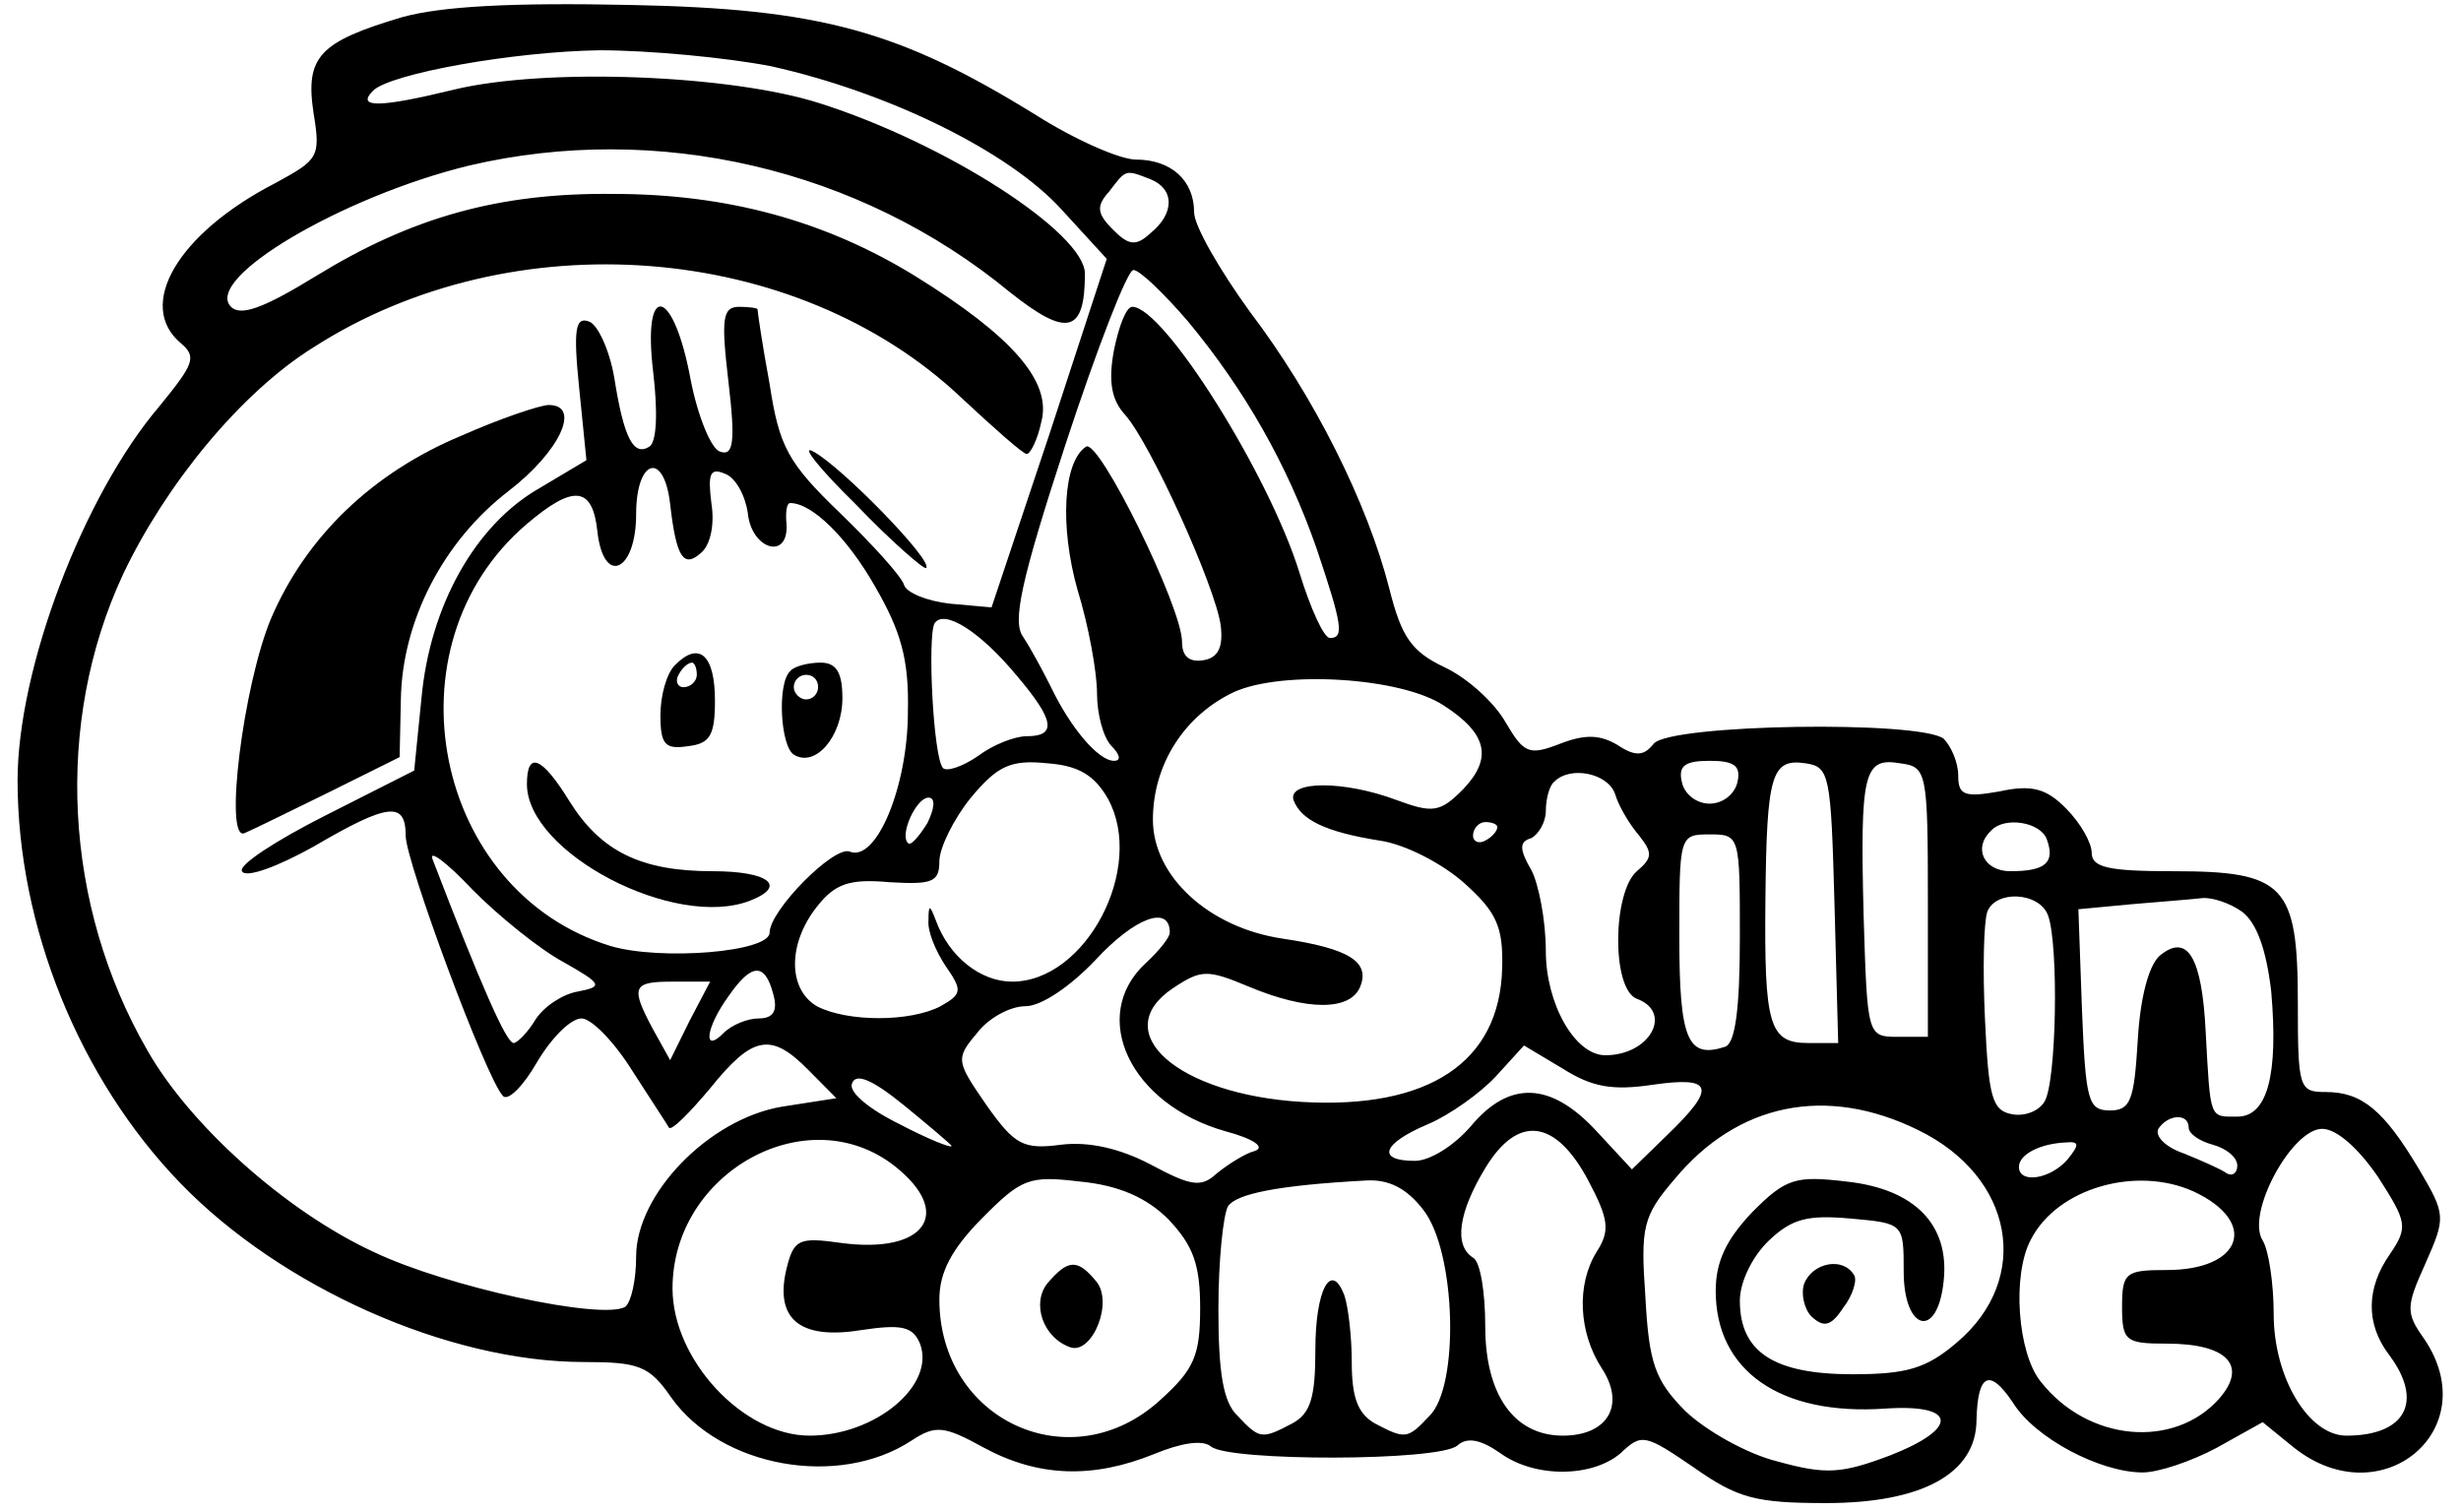 <?xml version="1.0" encoding="UTF-8"?>
<svg xmlns="http://www.w3.org/2000/svg" xmlns:xlink="http://www.w3.org/1999/xlink" width="70px" height="43px" viewBox="0 0 69 43" version="1.1">
<g id="surface1">
<path style=" stroke:none;fill-rule:nonzero;fill:rgb(0%,0%,0%);fill-opacity:1;" d="M 10.938 0.488 C 8.59 1.188 8.176 1.605 8.418 3.211 C 8.625 4.469 8.555 4.539 7.348 5.199 C 4.555 6.633 3.348 8.691 4.656 9.773 C 5.105 10.156 5.004 10.367 4.035 11.555 C 1.863 14.102 0 19.023 0 22.199 C 0 26.352 1.758 30.68 4.621 33.645 C 7.488 36.613 12.246 38.742 16.113 38.742 C 17.664 38.742 17.973 38.848 18.594 39.754 C 20.012 41.742 23.355 42.336 25.426 40.977 C 26.117 40.523 26.359 40.559 27.496 41.184 C 29.051 42.023 30.602 42.059 32.328 41.359 C 33.086 41.047 33.707 40.941 33.949 41.148 C 34.465 41.57 40.434 41.57 40.953 41.117 C 41.227 40.871 41.605 40.941 42.16 41.324 C 43.16 42.059 44.816 42.023 45.609 41.324 C 46.195 40.766 46.301 40.801 47.68 41.742 C 48.922 42.617 49.438 42.754 51.441 42.754 C 54.164 42.754 55.719 41.918 55.719 40.383 C 55.754 39.055 56.098 38.918 56.754 39.895 C 57.375 40.906 59.238 41.883 60.445 41.883 C 60.891 41.883 61.824 41.57 62.547 41.184 L 63.859 40.453 L 64.758 41.184 C 67.242 43.141 70.207 40.66 68.449 38.078 C 67.93 37.348 67.93 37.172 68.484 35.949 C 69.07 34.625 69.07 34.555 68.309 33.262 C 67.309 31.586 66.688 31.062 65.652 31.062 C 64.895 31.062 64.859 30.957 64.859 28.516 C 64.859 25.164 64.48 24.781 61.305 24.781 C 59.477 24.781 58.996 24.676 58.996 24.258 C 58.996 23.977 58.684 23.418 58.27 23 C 57.719 22.441 57.305 22.305 56.371 22.512 C 55.371 22.688 55.199 22.617 55.199 22.059 C 55.199 21.676 54.992 21.223 54.785 21.012 C 54.098 20.488 47.023 20.594 46.539 21.152 C 46.266 21.5 46.023 21.535 45.504 21.188 C 45.023 20.906 44.609 20.871 43.883 21.152 C 42.988 21.5 42.848 21.43 42.332 20.559 C 42.02 20 41.262 19.301 40.605 18.988 C 39.641 18.535 39.363 18.113 39.02 16.754 C 38.398 14.309 36.879 11.273 35.051 8.867 C 34.191 7.68 33.465 6.422 33.465 6.039 C 33.465 5.129 32.809 4.539 31.809 4.539 C 31.359 4.539 30.086 3.98 28.98 3.281 C 25.082 0.871 22.84 0.246 17.422 0.141 C 14.074 0.07 12.074 0.176 10.938 0.488 Z M 21.426 1.883 C 24.738 2.617 28.188 4.293 29.703 5.969 L 30.98 7.363 L 29.359 12.32 L 27.703 17.277 L 26.531 17.172 C 25.875 17.102 25.289 16.859 25.219 16.648 C 25.152 16.402 24.324 15.496 23.391 14.59 C 21.906 13.16 21.664 12.703 21.391 10.926 C 21.184 9.809 21.047 8.867 21.047 8.797 C 21.047 8.762 20.805 8.727 20.527 8.727 C 20.043 8.727 20.012 9.074 20.219 10.855 C 20.426 12.602 20.355 12.984 19.977 12.844 C 19.734 12.773 19.355 11.867 19.148 10.82 C 18.664 8.168 17.766 7.957 18.078 10.574 C 18.215 11.727 18.18 12.566 17.973 12.703 C 17.527 12.984 17.25 12.496 16.973 10.75 C 16.836 9.945 16.492 9.215 16.25 9.145 C 15.871 9.004 15.801 9.355 15.973 11.027 L 16.18 13.09 L 14.836 13.891 C 13.008 14.938 11.73 17.242 11.488 19.859 L 11.281 21.918 L 8.727 23.211 C 7.348 23.91 6.277 24.605 6.383 24.781 C 6.484 24.992 7.418 24.641 8.418 24.082 C 10.559 22.828 11.039 22.793 11.039 23.77 C 11.039 24.5 13.316 30.645 13.801 31.168 C 13.938 31.344 14.387 30.891 14.766 30.227 C 15.18 29.527 15.73 28.969 16.043 28.969 C 16.32 28.969 16.973 29.633 17.492 30.469 C 18.008 31.273 18.492 32.004 18.527 32.074 C 18.594 32.18 19.113 31.656 19.699 30.957 C 20.906 29.457 21.426 29.352 22.492 30.434 L 23.289 31.238 L 21.734 31.48 C 19.664 31.832 17.594 33.961 17.594 35.742 C 17.594 36.402 17.457 37.031 17.285 37.172 C 16.629 37.555 12.215 36.613 10.109 35.602 C 7.625 34.449 4.898 32.004 3.691 29.875 C 1.312 25.758 1.035 20.559 3 16.336 C 4.211 13.785 6.348 11.168 8.418 9.879 C 14.074 6.246 22.148 6.875 26.84 11.309 C 27.773 12.18 28.602 12.914 28.703 12.914 C 28.809 12.914 29.016 12.496 29.117 12.008 C 29.43 10.855 28.289 9.562 25.531 7.852 C 22.977 6.281 20.184 5.516 16.941 5.516 C 13.695 5.48 11.211 6.18 8.488 7.852 C 7.004 8.762 6.348 9.004 6.07 8.727 C 5.277 7.922 9.246 5.586 12.836 4.711 C 18.18 3.457 23.941 4.781 28.223 8.309 C 29.844 9.598 30.359 9.492 30.359 7.785 C 30.359 6.633 26.426 4.082 22.805 2.934 C 20.285 2.129 15.043 1.918 12.422 2.547 C 10.281 3.07 9.625 3.07 10.109 2.582 C 10.59 2.094 14.109 1.465 16.559 1.43 C 17.973 1.43 20.184 1.641 21.426 1.883 Z M 32.223 5.098 C 32.914 5.375 32.914 6.074 32.223 6.633 C 31.809 7.016 31.602 6.98 31.152 6.527 C 30.703 6.074 30.672 5.863 31.051 5.445 C 31.531 4.816 31.5 4.816 32.223 5.098 Z M 33.293 9.145 C 34.914 11.098 36.121 13.227 36.949 15.602 C 37.676 17.766 37.742 18.148 37.328 18.148 C 37.156 18.148 36.777 17.312 36.465 16.301 C 35.605 13.508 32.602 8.727 31.707 8.727 C 31.531 8.727 31.324 9.285 31.188 9.945 C 31.016 10.855 31.117 11.379 31.5 11.797 C 32.223 12.602 34.086 16.719 34.223 17.801 C 34.293 18.395 34.156 18.707 33.742 18.777 C 33.328 18.848 33.121 18.672 33.121 18.254 C 33.121 17.277 30.773 12.496 30.395 12.703 C 29.738 13.125 29.637 14.973 30.152 16.789 C 30.465 17.801 30.703 19.125 30.703 19.719 C 30.703 20.312 30.879 20.977 31.117 21.223 C 31.359 21.465 31.395 21.641 31.188 21.641 C 30.738 21.641 29.945 20.695 29.395 19.547 C 29.152 19.059 28.809 18.43 28.602 18.113 C 28.289 17.695 28.531 16.543 29.809 12.633 C 30.703 9.914 31.566 7.68 31.738 7.68 C 31.914 7.68 32.602 8.34 33.293 9.145 Z M 18.562 14.344 C 18.734 15.848 18.941 16.16 19.422 15.742 C 19.699 15.531 19.836 14.938 19.734 14.309 C 19.629 13.473 19.699 13.297 20.113 13.473 C 20.426 13.578 20.699 14.102 20.77 14.59 C 20.871 15.637 21.941 15.949 21.871 14.902 C 21.84 14.59 21.871 14.309 21.977 14.309 C 22.598 14.309 23.598 15.289 24.391 16.684 C 25.117 17.941 25.359 18.742 25.324 20.242 C 25.324 22.371 24.426 24.535 23.668 24.223 C 23.219 24.047 21.391 25.898 21.391 26.527 C 21.391 27.086 18.285 27.328 16.871 26.91 C 11.832 25.375 10.418 18.359 14.488 14.902 C 15.801 13.785 16.352 13.82 16.492 15.113 C 16.664 16.684 17.594 16.266 17.594 14.625 C 17.594 13.055 18.387 12.809 18.562 14.344 Z M 28.43 19.23 C 29.496 20.488 29.566 20.941 28.703 20.941 C 28.359 20.941 27.738 21.188 27.324 21.5 C 26.875 21.812 26.426 21.953 26.324 21.848 C 26.047 21.57 25.875 18.113 26.082 17.73 C 26.359 17.312 27.395 17.977 28.43 19.23 Z M 40.57 20.07 C 41.812 20.871 41.953 21.57 41.125 22.441 C 40.469 23.105 40.262 23.141 39.227 22.758 C 37.742 22.199 36.121 22.199 36.293 22.758 C 36.5 23.316 37.191 23.664 38.742 23.91 C 39.469 24.012 40.539 24.57 41.16 25.129 C 42.055 25.934 42.262 26.352 42.227 27.539 C 42.16 30.227 40.125 31.551 36.535 31.344 C 32.98 31.133 30.98 29.352 32.879 28.098 C 33.672 27.574 33.844 27.574 35.016 28.062 C 36.672 28.758 37.914 28.758 38.191 28.062 C 38.469 27.363 37.883 26.98 35.984 26.699 C 33.879 26.387 32.293 24.922 32.293 23.316 C 32.293 21.746 33.188 20.348 34.602 19.684 C 35.984 19.059 39.363 19.266 40.57 20.07 Z M 31.016 22.723 C 32.086 24.676 30.395 27.922 28.289 27.922 C 27.395 27.922 26.496 27.223 26.117 26.176 C 25.945 25.723 25.91 25.723 25.91 26.176 C 25.875 26.492 26.117 27.051 26.391 27.469 C 26.875 28.168 26.875 28.27 26.254 28.621 C 25.391 29.074 23.598 29.074 22.734 28.621 C 21.906 28.133 21.906 26.84 22.734 25.793 C 23.254 25.129 23.668 24.992 24.805 25.094 C 26.012 25.164 26.219 25.094 26.219 24.5 C 26.219 24.117 26.633 23.281 27.117 22.688 C 27.875 21.777 28.254 21.605 29.289 21.711 C 30.188 21.777 30.637 22.059 31.016 22.723 Z M 48.922 22.234 C 48.852 22.582 48.508 22.859 48.129 22.859 C 47.746 22.859 47.402 22.582 47.336 22.234 C 47.23 21.777 47.438 21.641 48.129 21.641 C 48.816 21.641 49.023 21.777 48.922 22.234 Z M 51.68 25.723 L 51.785 29.668 L 50.922 29.668 C 49.816 29.668 49.68 29.145 49.715 25.582 C 49.75 22.023 49.887 21.57 50.852 21.711 C 51.543 21.812 51.578 22.023 51.68 25.723 Z M 54.336 25.652 L 54.336 29.492 L 53.477 29.492 C 52.613 29.492 52.613 29.457 52.508 26.039 C 52.406 21.988 52.508 21.535 53.543 21.711 C 54.305 21.812 54.336 21.918 54.336 25.652 Z M 45.438 22.582 C 45.539 22.93 45.852 23.453 46.125 23.77 C 46.508 24.258 46.508 24.398 46.059 24.781 C 45.367 25.375 45.332 28.133 46.059 28.41 C 47.094 28.793 46.438 30.016 45.16 30.016 C 44.297 30.016 43.469 28.551 43.469 27.051 C 43.469 26.176 43.262 25.129 43.055 24.746 C 42.711 24.152 42.711 23.941 43.055 23.84 C 43.262 23.734 43.469 23.383 43.469 23.07 C 43.469 22.723 43.574 22.336 43.711 22.234 C 44.16 21.777 45.23 21.988 45.438 22.582 Z M 25.875 23.418 C 25.633 23.805 25.391 24.082 25.324 23.977 C 25.082 23.734 25.566 22.688 25.91 22.688 C 26.117 22.688 26.082 23 25.875 23.418 Z M 42.09 23.523 C 42.09 23.629 41.953 23.805 41.746 23.91 C 41.574 24.012 41.398 23.941 41.398 23.77 C 41.398 23.559 41.574 23.383 41.746 23.383 C 41.953 23.383 42.09 23.453 42.09 23.523 Z M 57.719 23.875 C 57.961 24.535 57.684 24.781 56.684 24.781 C 55.926 24.781 55.613 24.117 56.133 23.629 C 56.512 23.211 57.547 23.383 57.719 23.875 Z M 48.988 26.664 C 48.988 28.727 48.852 29.668 48.574 29.773 C 47.508 30.121 47.266 29.598 47.266 26.664 C 47.266 23.77 47.266 23.734 48.129 23.734 C 48.988 23.734 48.988 23.77 48.988 26.664 Z M 15.523 27.363 C 16.629 27.992 16.664 28.062 15.938 28.203 C 15.523 28.27 14.973 28.621 14.73 29.004 C 14.523 29.352 14.215 29.668 14.109 29.668 C 13.902 29.668 13.18 28.027 11.801 24.434 C 11.695 24.152 12.215 24.535 12.938 25.305 C 13.695 26.07 14.871 27.016 15.523 27.363 Z M 57.754 26.039 C 58.062 26.875 57.996 30.82 57.648 31.344 C 57.477 31.621 57.062 31.762 56.719 31.691 C 56.164 31.586 56.062 31.203 55.961 29.004 C 55.891 27.574 55.926 26.211 56.027 25.934 C 56.27 25.305 57.512 25.375 57.754 26.039 Z M 63.273 25.934 C 63.688 26.246 63.965 27.016 64.102 28.203 C 64.309 30.574 63.996 31.762 63.137 31.762 C 62.34 31.762 62.375 31.867 62.238 29.352 C 62.133 27.223 61.719 26.527 60.926 27.188 C 60.617 27.469 60.375 28.375 60.305 29.598 C 60.203 31.309 60.098 31.586 59.512 31.586 C 58.891 31.586 58.824 31.309 58.719 28.727 L 58.617 25.863 L 60.098 25.723 C 60.926 25.652 61.824 25.582 62.133 25.547 C 62.41 25.516 62.93 25.688 63.273 25.934 Z M 32.773 26.527 C 32.773 26.664 32.465 27.051 32.086 27.398 C 30.465 28.898 31.637 31.414 34.363 32.18 C 35.156 32.391 35.5 32.633 35.191 32.738 C 34.914 32.809 34.43 33.121 34.121 33.367 C 33.672 33.785 33.395 33.75 32.223 33.121 C 31.359 32.668 30.465 32.461 29.672 32.562 C 28.602 32.703 28.359 32.562 27.566 31.445 C 26.703 30.191 26.668 30.121 27.289 29.387 C 27.602 28.969 28.223 28.621 28.668 28.621 C 29.117 28.621 29.945 28.062 30.672 27.293 C 31.773 26.105 32.773 25.723 32.773 26.527 Z M 21.492 28.27 C 21.633 28.758 21.492 28.969 21.078 28.969 C 20.77 28.969 20.32 29.145 20.078 29.387 C 19.492 29.98 19.562 29.25 20.219 28.34 C 20.871 27.398 21.254 27.363 21.492 28.27 Z M 19.113 29.039 L 18.562 30.156 L 18.078 29.285 C 17.422 28.062 17.492 27.922 18.629 27.922 L 19.699 27.922 Z M 46.508 30.855 C 48.23 30.609 48.336 30.922 46.922 32.285 L 45.918 33.262 L 44.883 32.145 C 43.609 30.785 42.434 30.715 41.332 32.039 C 40.883 32.562 40.191 33.02 39.742 33.02 C 38.641 33.02 38.812 32.527 40.125 31.973 C 40.711 31.727 41.605 31.098 42.055 30.609 L 42.848 29.738 L 43.953 30.398 C 44.781 30.922 45.367 31.027 46.508 30.855 Z M 26.566 32.598 C 26.566 32.668 25.875 32.391 25.082 31.973 C 24.219 31.551 23.633 31.062 23.734 30.82 C 23.84 30.504 24.324 30.715 25.219 31.445 C 25.945 32.039 26.566 32.562 26.566 32.598 Z M 54.062 32.145 C 56.785 33.473 57.305 36.367 55.164 38.184 C 54.305 38.918 53.75 39.09 52.199 39.09 C 49.957 39.09 48.988 38.461 48.988 36.996 C 48.988 36.473 49.336 35.742 49.816 35.285 C 50.473 34.66 50.922 34.555 52.129 34.66 C 53.648 34.797 53.648 34.797 53.648 36.16 C 53.648 37.871 54.613 38.113 54.785 36.438 C 54.957 34.832 53.957 33.82 52.027 33.609 C 50.578 33.438 50.301 33.508 49.336 34.484 C 48.609 35.25 48.301 35.879 48.301 36.719 C 48.301 38.984 50.129 40.277 53.129 40.066 C 55.164 39.93 55.234 40.625 53.27 41.395 C 51.887 41.918 51.441 41.953 50.059 41.57 C 49.195 41.359 48.023 40.695 47.438 40.137 C 46.574 39.266 46.402 38.777 46.301 36.891 C 46.16 34.902 46.23 34.59 47.129 33.543 C 48.922 31.379 51.441 30.855 54.062 32.145 Z M 61.754 32.074 C 61.754 32.25 62.066 32.461 62.445 32.562 C 62.824 32.668 63.137 32.914 63.137 33.156 C 63.137 33.367 62.996 33.473 62.824 33.367 C 62.688 33.262 62.133 33.02 61.617 32.809 C 61.098 32.633 60.789 32.32 60.891 32.109 C 61.168 31.691 61.754 31.656 61.754 32.074 Z M 44.676 33.578 C 45.266 34.691 45.297 35.008 44.918 35.602 C 44.332 36.543 44.402 37.902 45.059 38.918 C 45.746 39.965 45.23 40.836 43.953 40.836 C 42.574 40.836 41.746 39.684 41.746 37.73 C 41.746 36.754 41.605 35.879 41.398 35.773 C 40.848 35.426 40.984 34.484 41.746 33.227 C 42.676 31.691 43.746 31.832 44.676 33.578 Z M 67.137 33.473 C 67.965 34.762 68 34.902 67.48 35.672 C 66.793 36.648 66.793 37.66 67.449 38.531 C 68.449 39.859 67.93 40.836 66.238 40.836 C 65.172 40.836 64.172 39.195 64.172 37.379 C 64.172 36.508 64.031 35.566 63.859 35.285 C 63.375 34.52 64.688 32.109 65.551 32.109 C 65.965 32.109 66.586 32.668 67.137 33.473 Z M 24.977 33.191 C 26.633 34.52 25.805 35.672 23.426 35.355 C 22.219 35.184 22.078 35.25 21.871 36.09 C 21.527 37.52 22.254 38.113 23.977 37.836 C 25.152 37.66 25.461 37.73 25.668 38.219 C 26.117 39.406 24.391 40.836 22.527 40.836 C 20.633 40.836 18.629 38.672 18.629 36.648 C 18.629 33.332 22.492 31.203 24.977 33.191 Z M 58.305 32.984 C 57.82 33.543 56.926 33.68 56.926 33.191 C 56.926 32.844 57.512 32.527 58.27 32.496 C 58.648 32.461 58.648 32.562 58.305 32.984 Z M 32.742 34.691 C 33.43 35.426 33.637 35.949 33.637 37.207 C 33.637 38.566 33.465 38.953 32.5 39.824 C 29.98 42.129 26.219 40.418 26.219 36.961 C 26.219 36.195 26.566 35.531 27.426 34.66 C 28.566 33.508 28.773 33.438 30.223 33.609 C 31.324 33.715 32.121 34.066 32.742 34.691 Z M 39.984 34.414 C 40.918 35.602 41.02 39.441 40.156 40.277 C 39.535 40.941 39.469 40.941 38.605 40.488 C 38.121 40.207 37.949 39.754 37.949 38.742 C 37.949 38.008 37.848 37.172 37.742 36.855 C 37.363 35.844 36.914 36.684 36.914 38.395 C 36.914 39.754 36.777 40.207 36.258 40.488 C 35.398 40.941 35.328 40.941 34.707 40.277 C 34.293 39.895 34.156 39.055 34.156 37.242 C 34.156 35.844 34.293 34.555 34.43 34.309 C 34.672 33.961 35.812 33.715 38.363 33.578 C 38.984 33.543 39.504 33.785 39.984 34.414 Z M 61.895 33.891 C 63.758 34.762 63.273 36.125 61.133 36.125 C 59.961 36.125 59.859 36.195 59.859 37.172 C 59.859 38.148 59.961 38.219 61.133 38.219 C 62.859 38.219 63.445 38.848 62.617 39.789 C 61.34 41.219 58.891 41.012 57.547 39.301 C 56.891 38.496 56.719 36.266 57.27 35.25 C 58.027 33.785 60.273 33.156 61.895 33.891 Z M 61.895 33.891 "/>
<path style=" stroke:none;fill-rule:nonzero;fill:rgb(0%,0%,0%);fill-opacity:1;" d="M 12.629 12.391 C 10.109 13.438 8.211 15.254 7.211 17.59 C 6.418 19.477 5.863 23.941 6.453 23.699 C 6.625 23.629 7.695 23.105 8.832 22.547 L 10.867 21.535 L 10.902 19.895 C 10.938 17.66 12.109 15.391 13.973 13.961 C 15.422 12.844 16.043 11.52 15.109 11.52 C 14.871 11.52 13.73 11.902 12.629 12.391 Z M 12.629 12.391 "/>
<path style=" stroke:none;fill-rule:nonzero;fill:rgb(0%,0%,0%);fill-opacity:1;" d="M 23.84 14.344 C 24.84 15.391 25.773 16.195 25.84 16.16 C 26.082 15.984 23.426 13.262 22.633 12.844 C 22.254 12.633 22.805 13.332 23.84 14.344 Z M 23.84 14.344 "/>
<path style=" stroke:none;fill-rule:nonzero;fill:rgb(0%,0%,0%);fill-opacity:1;" d="M 18.699 18.918 C 18.457 19.16 18.285 19.789 18.285 20.348 C 18.285 21.188 18.422 21.324 19.078 21.223 C 19.699 21.152 19.836 20.906 19.836 19.93 C 19.836 18.637 19.391 18.219 18.699 18.918 Z M 19.32 19.195 C 19.32 19.371 19.148 19.547 18.941 19.547 C 18.77 19.547 18.699 19.371 18.801 19.195 C 18.906 18.988 19.078 18.848 19.184 18.848 C 19.25 18.848 19.32 18.988 19.32 19.195 Z M 19.32 19.195 "/>
<path style=" stroke:none;fill-rule:nonzero;fill:rgb(0%,0%,0%);fill-opacity:1;" d="M 21.977 19.09 C 21.598 19.441 21.699 21.223 22.078 21.465 C 22.699 21.848 23.461 20.941 23.461 19.859 C 23.461 19.125 23.289 18.848 22.84 18.848 C 22.492 18.848 22.078 18.953 21.977 19.09 Z M 22.77 19.547 C 22.77 19.719 22.633 19.895 22.426 19.895 C 22.254 19.895 22.078 19.719 22.078 19.547 C 22.078 19.336 22.254 19.195 22.426 19.195 C 22.633 19.195 22.77 19.336 22.77 19.547 Z M 22.77 19.547 "/>
<path style=" stroke:none;fill-rule:nonzero;fill:rgb(0%,0%,0%);fill-opacity:1;" d="M 14.488 22.305 C 14.488 24.258 18.699 26.457 20.84 25.617 C 21.906 25.199 21.355 24.781 19.77 24.781 C 17.734 24.781 16.594 24.223 15.699 22.793 C 14.902 21.5 14.488 21.359 14.488 22.305 Z M 14.488 22.305 "/>
<path style=" stroke:none;fill-rule:nonzero;fill:rgb(0%,0%,0%);fill-opacity:1;" d="M 50.82 36.508 C 50.715 36.789 50.82 37.242 51.027 37.449 C 51.371 37.766 51.578 37.73 51.922 37.207 C 52.199 36.855 52.336 36.402 52.234 36.266 C 51.922 35.742 51.059 35.914 50.82 36.508 Z M 50.82 36.508 "/>
<path style=" stroke:none;fill-rule:nonzero;fill:rgb(0%,0%,0%);fill-opacity:1;" d="M 29.289 36.508 C 28.844 37.066 29.152 38.043 29.945 38.324 C 30.566 38.531 31.188 37.031 30.672 36.438 C 30.152 35.809 29.879 35.809 29.289 36.508 Z M 29.289 36.508 "/>
</g>
</svg>
